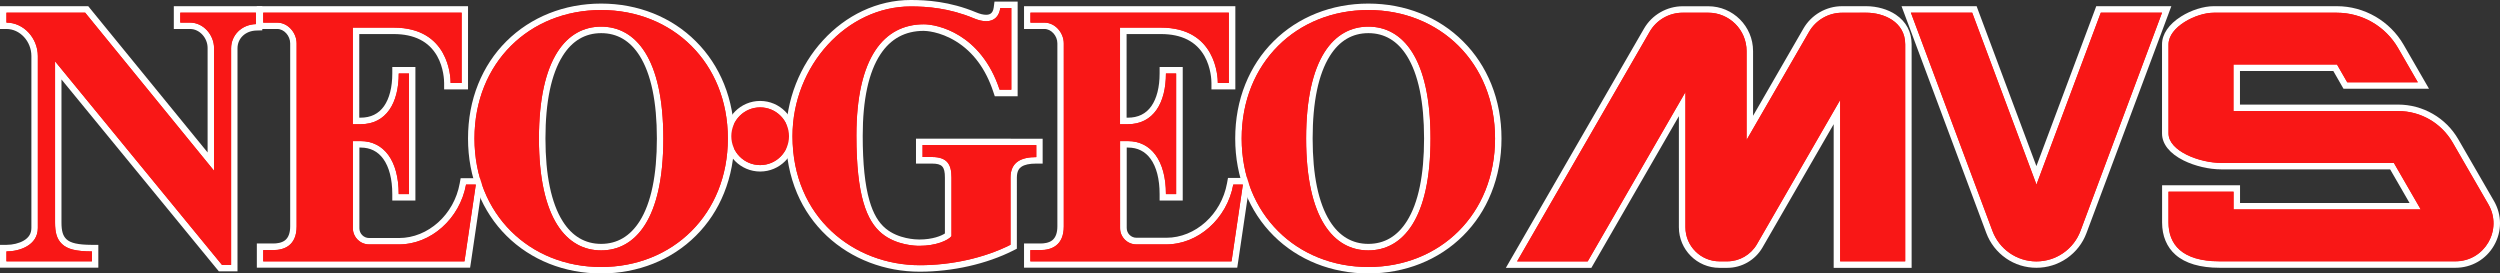 <?xml version="1.0" encoding="utf-8"?>
<!-- Generator: Adobe Illustrator 26.0.1, SVG Export Plug-In . SVG Version: 6.00 Build 0)  -->
<svg version="1.1" id="Layer_1" xmlns="http://www.w3.org/2000/svg" xmlns:xlink="http://www.w3.org/1999/xlink" x="0px" y="0px"
	 viewBox="0 0 3839 419.9" style="enable-background:new 0 0 3839 419.9;" xml:space="preserve">
<rect x="0" y="0" width="3839" height="419.9" fill="#333333" stroke="none"/>
<style type="text/css">
	.st0{display:none;}
	.st1{display:inline;}
	.st2{fill:#ED1C24;}
	.st3{fill-rule:evenodd;clip-rule:evenodd;fill:#FFD100;}
	.st4{fill:#231F20;}
	.st5{fill:#C2AC6D;}
	.st6{fill:#FCEA3C;}
	.st7{fill:#299DD8;}
	.st8{fill-rule:evenodd;clip-rule:evenodd;fill:#F91716;}
	.st9{fill:#F91716;}
	.st10{fill:#22CDC4;}
	.st11{fill:#CBB470;}
	.st12{fill:#FFFFFF;}
</style>
<g class="st0">
</g>
<g class="st0">
</g>
<g>
	<g>
		<g>
			<path class="st9" d="M338.6,411.7l-249-303.6v233.6c0,14.9,2.6,23.2,9.1,29.4c7.4,7.1,19.7,10,42.5,10.1l5,0v25.1H5v-25.2h5
				c15,0,43.3-6.5,43.3-31v-264c0-25.2-19.8-46.5-43.3-46.5H5V14.5h128.2l190.5,233.7V73.8c0-18.2-14.8-34.1-31.7-34.1h-20.1V14.5
				H398v27.3l-4.8,0.2c-19,0.7-33.3,14.5-33.3,32.2v337.5H338.6z"/>
			<path class="st12" d="M393,19.5V37c-22.7,0.8-38.1,17.5-38.1,37.2v332.6h-14L84.6,94.2v247.5c0,14.5,2.3,25.1,10.6,33
				c8.4,8,21.4,11.3,46,11.4v15.2H9.9v-15.2c19.8,0,48.2-9.1,48.2-36v-264c0-27.1-21.3-51.4-48.2-51.4V19.5h120.9l197.9,242.7V73.8
				c0-20.2-16.4-39.1-36.7-39.1h-15.1V19.5H393L393,19.5 M403,9.5H393h-0.1H276.8h-9.9v9.9v15.2v9.9h9.9H292
				c14.3,0,26.8,13.6,26.8,29.1v160.5L138.5,13.2l-3-3.7h-4.7H9.9H0v9.9v15.2v9.9h9.9c20.8,0,38.3,19,38.3,41.5v264
				c0,8.5-3.9,14.9-11.8,19.5c-7,4.1-16.9,6.5-26.5,6.5H0v9.9v15.2v9.9h9.9h131.2h9.9v-9.9v-15.2v-9.9l-9.9,0
				c-21.1-0.1-32.8-2.7-39.1-8.7c-5.4-5.2-7.6-12.4-7.6-25.8V122l238.7,291.1l3,3.6h4.7h14h9.9v-9.9V74.2c0-15.2,12-26.7,28.5-27.3
				l9.6-0.3V37V19.5V9.5L403,9.5z"/>
		</g>
		<g>
			
				<ellipse transform="matrix(0.23 -0.973 0.973 0.23 695.487 1297.194)" class="st9" cx="1167.3" cy="209.2" rx="49.2" ry="49.2"/>
			<path class="st12" d="M1167.3,164.9c24.4,0,44.3,19.8,44.3,44.3c0,24.4-19.8,44.3-44.3,44.3c-24.4,0-44.3-19.8-44.3-44.3
				C1123,184.8,1142.8,164.9,1167.3,164.9 M1167.3,155c-29.9,0-54.2,24.3-54.2,54.2s24.3,54.2,54.2,54.2c29.9,0,54.2-24.3,54.2-54.2
				S1197.2,155,1167.3,155L1167.3,155z"/>
		</g>
		<g>
			<path class="st9" d="M1412.5,412.2c-52.8,0-102.3-19-139.2-53.5c-40.2-37.6-61.4-89.3-61.4-149.5C1211.9,98.5,1297.4,5,1398.5,5
				c23.3,0,58.8,1.9,98.7,18.6c6.5,2.7,12.2,4.1,17.1,4.1c12.2,0,15.8-8.6,16.8-15.8l0.6-4.3h26.4v135.3h-26.6l-1.1-3.4
				c-12-36.2-31.9-63.2-59.4-80.1c-20.1-12.4-40.7-16.8-52.2-16.8c-30.2,0-53.9,12.9-70.6,38.2c-18.6,28.2-28,71.3-28,127.8
				c0,80.1,11.5,125.3,37.3,146.5c20.7,16.9,48.9,17.8,54.3,17.8c22.4,0,38.7-6.6,44.5-11.8v-88.3c0-19.5-6.6-26.5-25.1-26.5h-19.4
				v-28.4l184.5,0.1v28.3h-5c-23.9,0-34.6,8.2-34.6,26.5v106.2l-2.7,1.4C1513.8,400.6,1462.2,412.2,1412.5,412.2z"/>
			<path class="st12" d="M1398.5,9.9c24.9,0,58.9,2.4,96.8,18.2c7.3,3.1,13.7,4.5,19,4.5c13,0,20.1-8.2,21.7-20.2h17v125.3h-18
				c-28.7-86.9-96.4-100.4-116.3-100.4c-61.3,0-103.6,50.8-103.6,171c0,92.3,15.7,131.1,39.1,150.3c22.4,18.3,52.2,18.9,57.5,18.9
				c25.8,0,44.1-8.3,49.4-14.8v-90.2c0-20.1-6.7-31.4-30-31.4h-14.4v-18.4l174.6,0.1v18.4c-22.7,0-39.6,7.3-39.6,31.4v103.2
				c-40.3,20.4-91.1,31.4-139.2,31.4c-101.3,0-195.6-73.1-195.6-198.1C1216.9,100.8,1300.5,9.9,1398.5,9.9 M1398.5,0
				c-25.4,0-50.3,5.7-74,16.8c-22.7,10.7-43.2,26-60.9,45.4c-17.7,19.3-31.6,41.7-41.4,66.5c-10.1,25.7-15.3,52.8-15.3,80.5
				c0,31.5,5.8,60.9,17.1,87.6c10.7,25.1,26.1,47.1,45.8,65.6c18.9,17.6,41,31.4,65.7,40.8c24.4,9.3,50.2,14,76.8,14
				c50.5,0,102.8-11.8,143.7-32.5l5.5-2.8v-6.1V272.7c0-10.6,4-14.5,7-16.6c4.8-3.3,12.4-4.9,22.7-4.9h9.9v-9.9v-18.4v-9.9l-9.9,0
				l-174.6-0.1l-10,0v10v18.4v9.9h9.9h14.4c15.8,0,20.1,4.6,20.1,21.5v85.8c-5.4,3.6-18.8,9.3-39.5,9.3c-5.1,0-31.8-0.8-51.2-16.7
				c-11.3-9.3-19.3-22.9-25.1-42.8c-7-24.1-10.4-56.8-10.4-99.8c0-55.6,9.1-97.7,27.2-125.1c15.7-23.9,38-36,66.4-36
				c2.4,0,24.3,0.5,49.6,16.1c26.4,16.3,45.7,42.4,57.3,77.5l2.3,6.8h7.2h18h9.9v-9.9V12.4V2.5h-9.9h-17h-8.7l-1.1,8.7
				c-1.3,10.2-7,11.5-11.8,11.5c-4.2,0-9.3-1.2-15.2-3.7C1458.3,2,1422.2,0,1398.5,0L1398.5,0z"/>
		</g>
		<g>
			<path class="st9" d="M923.1,414.9c-55,0-105.4-20-141.9-56.4c-37.1-37-57.5-88.7-57.5-145.8c0-57.1,20.4-108.9,57.5-145.8
				c36.5-36.4,86.9-56.4,142-56.4c55,0,105.4,20,142,56.4c37.1,37,57.6,88.7,57.6,145.8c0,57.1-20.4,108.8-57.5,145.8
				C1028.5,394.9,978.1,414.9,923.1,414.9z M923.1,45.9c-26.5,0-47.8,12.5-63.3,37.3c-18.1,28.8-27.2,72.3-27.2,129.5
				c0,57.2,9.1,100.8,27.2,129.6c15.5,24.7,36.8,37.3,63.3,37.3c26.5,0,47.8-12.5,63.3-37.3c18.1-28.8,27.2-72.3,27.2-129.5
				c0-57.2-9.1-100.8-27.2-129.6C970.9,58.4,949.6,45.9,923.1,45.9z"/>
			<path class="st12" d="M923.1,15.4c109.8,0,194.6,80.9,194.6,197.3c0,116.4-84.7,197.3-194.6,197.3
				c-109.8,0-194.5-80.9-194.5-197.3C728.6,96.3,813.1,15.4,923.1,15.4 M923.1,384.5c52.7,0,95.6-48.3,95.5-171.8
				c0-123.5-42.7-171.8-95.5-171.8c-52.7,0-95.5,48.3-95.5,171.8S870.2,384.5,923.1,384.5 M923.1,5.5c-56.4,0-108,20.6-145.5,57.9
				c-18.7,18.6-33.2,40.7-43.3,65.7c-10.4,25.8-15.6,53.9-15.6,83.6c0,29.7,5.3,57.9,15.7,83.6c10.1,25,24.6,47.1,43.3,65.7
				c37.5,37.3,89.1,57.9,145.4,57.9c56.4,0,108.1-20.6,145.5-57.9c18.7-18.6,33.3-40.7,43.3-65.7c10.4-25.8,15.7-53.9,15.7-83.6
				c0-29.7-5.3-57.9-15.7-83.6c-10.1-25-24.7-47.1-43.4-65.7C1031.1,26,979.4,5.5,923.1,5.5L923.1,5.5z M923.1,374.5
				c-24.7,0-44.6-11.8-59.1-34.9c-17.5-27.9-26.4-70.6-26.4-126.9c0-56.3,8.9-99,26.5-126.9c14.6-23.2,34.4-34.9,59.1-34.9
				c24.7,0,44.6,11.8,59.1,34.9c17.5,27.9,26.4,70.6,26.4,126.9c0,56.2-8.8,98.9-26.4,126.9C967.6,362.8,947.7,374.5,923.1,374.5
				L923.1,374.5z"/>
		</g>
		<g>
			<path class="st9" d="M2101.2,414.9c-55,0-105.4-20-141.9-56.4c-37.1-37-57.5-88.7-57.5-145.8c0-57.1,20.4-108.9,57.5-145.8
				c36.5-36.4,86.9-56.4,142-56.4c55,0,105.4,20,142,56.4c37.1,37,57.6,88.7,57.6,145.8c0,57.1-20.4,108.8-57.5,145.8
				C2206.7,394.9,2156.2,414.9,2101.2,414.9z M2101.2,45.9c-26.5,0-47.8,12.5-63.3,37.3c-18.1,28.8-27.2,72.3-27.2,129.5
				c0,57.2,9.1,100.8,27.2,129.6c15.5,24.7,36.8,37.3,63.3,37.3c26.5,0,47.8-12.5,63.4-37.3c18.1-28.7,27.2-72.3,27.1-129.5
				c0-57.2-9.1-100.8-27.2-129.6C2149,58.4,2127.7,45.9,2101.2,45.9z"/>
			<path class="st12" d="M2101.2,15.4c109.8,0,194.6,80.9,194.6,197.3c0,116.4-84.7,197.3-194.6,197.3
				c-109.8,0-194.5-80.9-194.5-197.3C1906.7,96.3,1991.3,15.4,2101.2,15.4 M2101.2,384.5c52.8,0,95.6-48.3,95.5-171.8
				c0-123.5-42.7-171.8-95.5-171.8c-52.7,0-95.5,48.3-95.5,171.8S2048.4,384.5,2101.2,384.5 M2101.2,5.5
				c-56.4,0-108,20.6-145.5,57.9c-18.7,18.6-33.2,40.7-43.3,65.7c-10.4,25.8-15.6,53.9-15.6,83.6c0,29.7,5.3,57.9,15.7,83.6
				c10.1,25,24.6,47.1,43.3,65.7c37.5,37.3,89.1,57.9,145.4,57.9c56.4,0,108.1-20.6,145.5-57.9c18.7-18.6,33.3-40.7,43.3-65.7
				c10.4-25.8,15.7-53.9,15.7-83.6c0-29.7-5.3-57.9-15.7-83.6c-10.1-25-24.7-47.1-43.4-65.7C2209.2,26,2157.5,5.5,2101.2,5.5
				L2101.2,5.5z M2101.2,374.5c-24.7,0-44.6-11.8-59.1-34.9c-17.5-27.9-26.4-70.6-26.4-126.9c0-56.3,8.9-99,26.5-126.9
				c14.6-23.2,34.4-34.9,59.1-34.9c24.7,0,44.6,11.8,59.1,34.9c17.5,27.9,26.4,70.6,26.4,126.9c0,56.3-8.8,99-26.4,126.9
				C2145.8,362.8,2125.9,374.5,2101.2,374.5L2101.2,374.5z"/>
		</g>
		<g>
			<path class="st9" d="M3408.4,406.3c-72.6,0-83.5-40.4-83.5-64.6v-52.2h109.8v27.3h273.9l-35.5-61.6h-261.9
				c-36,0-86.2-19.1-86.2-50.2V68.1c0-14,9.6-27.7,27-38.6c14.7-9.3,32.9-15,47.4-15h189.1c40.4,0,78.1,21.8,98.3,56.8l34.6,60
				h-119.9l-15.7-27.3h-151.1v61.6h248c36,0,69.7,19.4,87.9,50.7l54.8,94.8c11.5,19.8,11.5,43.5,0.1,63.4
				c-11.5,19.9-32,31.7-54.9,31.7H3408.4z"/>
			<path class="st12" d="M3588.5,19.5c38.7,0,74.6,20.7,94,54.3l30.3,52.5h-108.4l-15.7-27.3h-159v71.5h253
				c34.5,0,66.3,18.4,83.6,48.2l54.8,94.8c22.6,39-5.6,87.6-50.5,87.6h-362.1c-58.5,0-78.5-26.7-78.5-59.6v-47.3h99.9v27.3h287.5
				l-41.3-71.5h-264.8c-34.2,0-81.3-18.4-81.3-45.3V68.1c0-26.9,42.6-48.6,69.4-48.6H3588.5 M3588.5,9.5h-189.1
				c-15.4,0-34.6,6-50.1,15.8c-18.9,11.9-29.3,27.1-29.3,42.8v136.8c0,16.2,11.8,31,33.3,41.6c17.2,8.5,38.8,13.6,57.9,13.6h259.1
				l29.8,51.6h-260.3v-17.3v-9.9h-9.9h-99.9h-9.9v9.9v47.3c0,20.6,7.2,37.8,20.7,49.6c15.1,13.2,37.9,19.9,67.7,19.9h362.1
				c24.7,0,46.9-12.8,59.2-34.2c12.3-21.4,12.3-47-0.1-68.4l-54.8-94.8c-9.4-16.2-22.8-29.6-39-38.9c-16.1-9.3-34.5-14.3-53.2-14.3
				h-243V109h143.3l12.8,22.3l2.9,5h5.7h108.4h17.2l-8.6-14.9l-30.3-52.5C3670,32.3,3630.7,9.5,3588.5,9.5L3588.5,9.5z"/>
		</g>
		<g>
			<path class="st9" d="M2321,406.4l207.8-359.9c11.3-19.7,32.5-31.9,55.2-31.9h39.1c35.2,0,63.9,28.7,63.9,63.9v117.9l86.6-149.9
				c11.3-19.7,32.4-31.9,55.1-31.9h36.8c31.3,0,65.1,16.8,65.1,53.7v338h-109.8V172.1l-118.6,205.6c-10.3,17.7-29.3,28.7-49.7,28.7
				h-12c-31.6,0-57.3-25.7-57.3-57.3v-189l-142.3,246.4H2321z"/>
			<path class="st12" d="M2865.6,19.5c27,0,60.1,13.8,60.1,48.7v333.1h-99.9V153.5l-127.9,221.6c-9.4,16.1-26.7,26.2-45.4,26.2h-12
				c-28.8,0-52.3-23.4-52.3-52.3V141.4l-150.1,260h-108.4l203.5-352.5c10.4-18.2,29.9-29.4,50.9-29.4h39.1
				c32.5,0,58.9,26.4,58.9,58.9v136.5l95.9-165.9c10.4-18.2,29.9-29.4,50.8-29.4H2865.6 M2865.6,9.5h-36.8
				c-24.5,0-47.3,13.2-59.5,34.4L2692,177.8V78.4c0-38-30.9-68.8-68.8-68.8h-39.1c-24.5,0-47.4,13.2-59.6,34.4L2321,396.4l-8.6,14.9
				h17.2H2438h5.7l2.9-5l131.5-227.9V349c0,34.3,27.9,62.3,62.3,62.3h12c22.2,0,42.8-11.9,54-31.1l109.4-189.5v210.7v9.9h9.9h99.9
				h9.9v-9.9V68.2c0-19.2-8.4-35-24.3-45.7C2899,14.3,2882.3,9.5,2865.6,9.5L2865.6,9.5z"/>
		</g>
		<g>
			<path class="st9" d="M3127.1,406.4c-32,0-61-20.1-72.2-50.1L2927.1,14.5h104.7l95.2,254.8l95.3-254.8h104.7l-127.8,341.8
				C3188.2,386.2,3159.1,406.4,3127.1,406.4z"/>
			<path class="st12" d="M3320,19.5l-125.2,335c-10.5,28.2-37.5,46.9-67.6,46.9c-30.1,0-57-18.7-67.5-46.9l-125.2-335h94.1l98.7,264
				l98.8-264H3320 M3334.3,9.5H3320h-94.1h-6.9l-2.4,6.5l-89.5,239.1L3037.7,16l-2.4-6.5h-6.9h-94.1H2920l5,13.4l125.2,335
				c5.9,15.7,16.3,29.1,30.1,38.7c13.8,9.6,30,14.6,46.8,14.6c16.8,0,33-5.1,46.8-14.6c13.8-9.6,24.2-22.9,30.1-38.7L3329.3,23
				L3334.3,9.5L3334.3,9.5z"/>
		</g>
		<g>
			<path class="st9" d="M1577.2,406.4v-27.3h20.4c20.5,0,30.9-10.5,30.9-31.3V66.7c0-14.4-11.6-27-24.8-27h-26.5V14.5H1892v117.9
				h-26.9v-5c0-3.9-0.5-24.5-11.4-43.7c-13.6-24.1-37.5-36.3-71.1-36.3h-57.8v138.4h7c48.4,0,53.6-51,53.6-72.9v-5h25.7V303h-25.7
				v-5c0-47.8-20-76.4-53.5-76.4h-7v128.8c0,11,8.9,19.9,19.9,19.9l43.8,0c0.7,0,1.5,0,2.2,0c46.8,0,89-37.7,98-87.8l0.7-4.1h24.7
				l-18.9,127.8H1577.2z"/>
			<path class="st12" d="M1887,19.5v26.2v81.8h-16.9c0-9.7-2.9-85.1-87.4-85.1h-62.8v148.3h11.9c39.5,0,58.6-32.6,58.6-77.9h15.7
				v89.4v4.7V298h-15.7c0-51.4-22.8-81.4-58.5-81.4H1720v133.8c0,13.7,11.1,24.9,24.9,24.9h43.7c0.8,0,1.6,0,2.3,0
				c49.7,0,93.6-40.3,102.9-91.8h14.8l-17.4,117.9h-257.7h-51.2v-17.3h15.4c16.5,0,35.9-6.7,35.9-36.3V66.7
				c0-16.4-13.3-31.9-29.7-31.9h-21.5V19.5H1887 M1897,9.5h-9.9h-304.7h-9.9v9.9v15.2v9.9h9.9h21.5c10.4,0,19.8,10.5,19.8,22v281.1
				c0,10.1-2.7,17.3-7.9,21.4c-5.3,4.1-12.7,4.9-18,4.9h-15.4h-9.9v9.9v17.3v9.9h9.9h51.2h257.7h8.6l1.3-8.5l17.4-117.9l1.7-11.4
				h-11.5h-14.8h-8.3l-1.5,8.2c-8.6,47.7-48.6,83.7-93.1,83.7c-0.7,0-1.4,0-2.1,0l-0.1,0h-0.1h-43.7c-8.2,0-14.9-6.7-14.9-14.9
				V226.6h2c14.6,0,26.2,5.8,34.6,17.3c9.1,12.5,13.9,31.2,13.9,54.1v9.9h9.9h15.7h9.9V298v-91.1v-4.7v-89.4v-9.9h-9.9h-15.7h-9.9
				v9.9c0,21-4.4,38.4-12.7,50.2c-8.3,11.8-20.4,17.7-36,17.7h-2V52.3h52.8c31.7,0,54.1,11.4,66.8,33.8
				c10.2,18.1,10.7,37.6,10.7,41.3v9.9h9.9h16.9h9.9v-9.9V45.7V19.5V9.5L1897,9.5z"/>
		</g>
		<g>
			<path class="st9" d="M399.2,406.4v-27.3h20.4c20.5,0,30.9-10.5,30.9-31.3V66.7c0-14.4-11.6-27-24.8-27h-26.6V14.5h314.7v117.9
				H687v-5c0-3.9-0.5-24.5-11.4-43.7c-13.6-24.1-37.5-36.3-71.1-36.3h-57.8v138.4h7c48.4,0,53.6-51,53.6-72.9v-5H633V303h-25.7v-5
				c0-47.8-20-76.4-53.5-76.4h-7v128.8c0,11,8.9,19.9,19.9,19.9l43.8,0c0.7,0,1.5,0,2.2,0c46.8,0,89-37.7,98-87.8l0.7-4.1h24.9
				l-18.9,127.8H399.2z"/>
			<path class="st12" d="M708.9,19.5v26.2v81.8H692c0-9.7-2.9-85.1-87.4-85.1h-62.8v148.3h11.9c39.5,0,58.6-32.6,58.6-77.9H628v89.4
				v4.7V298h-15.7c0-51.4-22.8-81.4-58.5-81.4h-11.9v133.8c0,13.7,11.1,24.9,24.9,24.9h43.7c0.8,0,1.6,0,2.3,0
				c49.7,0,93.6-40.3,102.9-91.8h15l-17.4,117.9H455.4h-51.2v-17.3h15.4c16.5,0,35.9-6.7,35.9-36.3V66.7c0-16.4-13.3-31.9-29.7-31.9
				h-21.6V19.5H708.9 M718.8,9.5h-9.9H404.2h-9.9v9.9v15.2v9.9h9.9h21.6c10.4,0,19.8,10.5,19.8,22v281.1c0,10.1-2.7,17.3-7.9,21.4
				c-5.3,4.1-12.7,4.9-18,4.9h-15.4h-9.9v9.9v17.3v9.9h9.9h51.2h257.8h8.6l1.3-8.5L740.5,285l1.7-11.4h-11.5h-15h-8.3l-1.5,8.2
				c-8.6,47.7-48.6,83.7-93.1,83.7c-0.7,0-1.4,0-2.1,0l-0.1,0h-0.1h-43.7c-8.2,0-14.9-6.7-14.9-14.9V226.6h2
				c14.6,0,26.2,5.8,34.6,17.3c9.1,12.5,13.9,31.2,13.9,54.1v9.9h9.9H628h9.9V298v-91.1v-4.7v-89.4v-9.9H628h-15.7h-9.9v9.9
				c0,21-4.4,38.4-12.7,50.2c-8.3,11.8-20.4,17.7-36,17.7h-2V52.3h52.8c31.7,0,54.1,11.4,66.8,33.8c10.2,18.1,10.7,37.6,10.7,41.3
				v9.9h9.9h16.9h9.9v-9.9V45.7V19.5V9.5L718.8,9.5z"/>
		</g>
	</g>
	<g>
		<g>
			<g>
				<g>
					<path class="st9" d="M392.9,19.5H276.8v15.2H292c20.3,0,36.7,18.9,36.7,39.1v188.4L130.8,19.5H9.9v15.2
						c27,0,48.2,24.4,48.2,51.4v264c0,27-28.5,36-48.2,36v15.2h131.2v-15.2c-24.6-0.1-37.6-3.5-46-11.4c-8.4-8-10.6-18.5-10.6-33
						V94.2l256.4,312.6h14V74.2c0-19.7,15.4-36.4,38.1-37.2L392.9,19.5L392.9,19.5z"/>
					<circle class="st9" cx="1167.3" cy="209.2" r="44.3"/>
					<path class="st9" d="M1416.7,222.7v18.4h14.4c23.4,0,30,11.3,30,31.4v90.2c-5.4,6.6-23.7,14.8-49.4,14.8
						c-5.3,0-35.1-0.6-57.5-18.9c-23.4-19.2-39.1-58-39.1-150.3c0-120.2,42.3-171,103.6-171c19.9,0,87.5,13.4,116.3,100.4h18V12.4
						h-17c-2.2,16.9-15.5,26.3-40.7,15.7c-37.9-15.8-71.9-18.2-96.8-18.2c-98,0-181.5,90.8-181.5,199.3
						c0,124.9,94.3,198.1,195.6,198.1c48,0,98.9-11,139.2-31.4V272.7c0-24.2,16.9-31.4,39.6-31.4v-18.4L1416.7,222.7L1416.7,222.7z"
						/>
					<path class="st9" d="M923.1,15.4c-109.9,0-194.5,80.9-194.5,197.3S813.2,410,923.1,410c109.9,0,194.6-80.9,194.6-197.3
						S1032.9,15.4,923.1,15.4z M923.1,384.5c-52.8,0-95.5-48.3-95.5-171.8s42.8-171.8,95.5-171.8c52.8,0,95.5,48.3,95.5,171.8
						C1018.7,336.1,975.8,384.5,923.1,384.5z"/>
					<path class="st9" d="M2101.2,15.4c-109.9,0-194.5,80.9-194.5,197.3S1991.4,410,2101.2,410c109.9,0,194.6-80.9,194.6-197.3
						S2211,15.4,2101.2,15.4z M2101.2,384.5c-52.8,0-95.5-48.3-95.5-171.8s42.8-171.8,95.5-171.8c52.8,0,95.5,48.3,95.5,171.8
						C2196.8,336.1,2154,384.5,2101.2,384.5z"/>
				</g>
			</g>
			<g>
				<g>
					<g>
						<path class="st8" d="M3682.7,170.6h-253V99.1h159l15.7,27.3h108.4l-30.3-52.5c-19.4-33.6-55.3-54.3-94-54.3h-189.1
							c-26.9,0-69.4,21.8-69.4,48.6v136.8c0,26.9,47.1,45.3,81.3,45.3H3676l41.3,71.5h-287.5v-27.3h-99.9v47.3
							c0,32.9,20,59.6,78.5,59.6h362.1c45,0,73.1-48.6,50.5-87.6l-54.8-94.8C3748.9,189,3717.2,170.6,3682.7,170.6z"/>
						<g>
							<path class="st8" d="M2777.9,48.9L2682,214.9V78.4c0-32.5-26.4-58.9-58.9-58.9h-39.1c-21,0-40.5,11.2-50.9,29.4l-203.5,352.5
								H2438l150.1-260V349c0,28.9,23.5,52.3,52.3,52.3h12c18.7,0,36-10,45.4-26.2l127.9-221.6v247.8h99.9V68.2
								c0-34.9-33.1-48.7-60.1-48.7h-36.8C2807.9,19.5,2788.4,30.7,2777.9,48.9z"/>
						</g>
						<g>
							<path class="st8" d="M3194.8,354.5l125.2-335h-94.1l-98.8,264l-98.7-264h-94.1l125.2,335c10.5,28.2,37.4,46.9,67.5,46.9l0,0
								C3157.3,401.4,3184.2,382.7,3194.8,354.5z"/>
						</g>
					</g>
				</g>
			</g>
		</g>
		<path class="st9" d="M1893.8,283.5c-9.5,52.3-54.6,93.1-105.2,91.8h-43.7c-13.7,0-24.9-11.1-24.9-24.9V216.7h11.9
			c35.7,0,58.5,29.9,58.5,81.4h15.7v-91.1v-4.7v-89.4h-15.7c0,45.3-19.1,77.9-58.6,77.9h-11.9V42.4h62.8c84.6,0,87.4,75.3,87.4,85.1
			h16.9V45.7V19.5h-304.7v15.2h21.5c16.4,0,29.7,15.5,29.7,31.9v281.1c0,29.6-19.4,36.3-35.9,36.3h-15.4v17.3h51.2h257.7l17.4-117.9
			H1893.8z"/>
		<path class="st9" d="M715.6,283.5c-9.5,52.3-54.6,93.1-105.2,91.8h-43.7c-13.7,0-24.9-11.1-24.9-24.9V216.7h11.9
			c35.7,0,58.5,29.9,58.5,81.4H628v-91.1v-4.7v-89.4h-15.7c0,45.3-19.1,77.9-58.6,77.9h-11.9V42.4h62.8c84.6,0,87.4,75.3,87.4,85.1
			h16.9V45.7V19.5H404.2v15.2h21.6c16.4,0,29.7,15.5,29.7,31.9v281.1c0,29.6-19.4,36.3-35.9,36.3h-15.4v17.3h51.2h257.8l17.4-117.9
			H715.6z"/>
	</g>
</g>
</svg>
